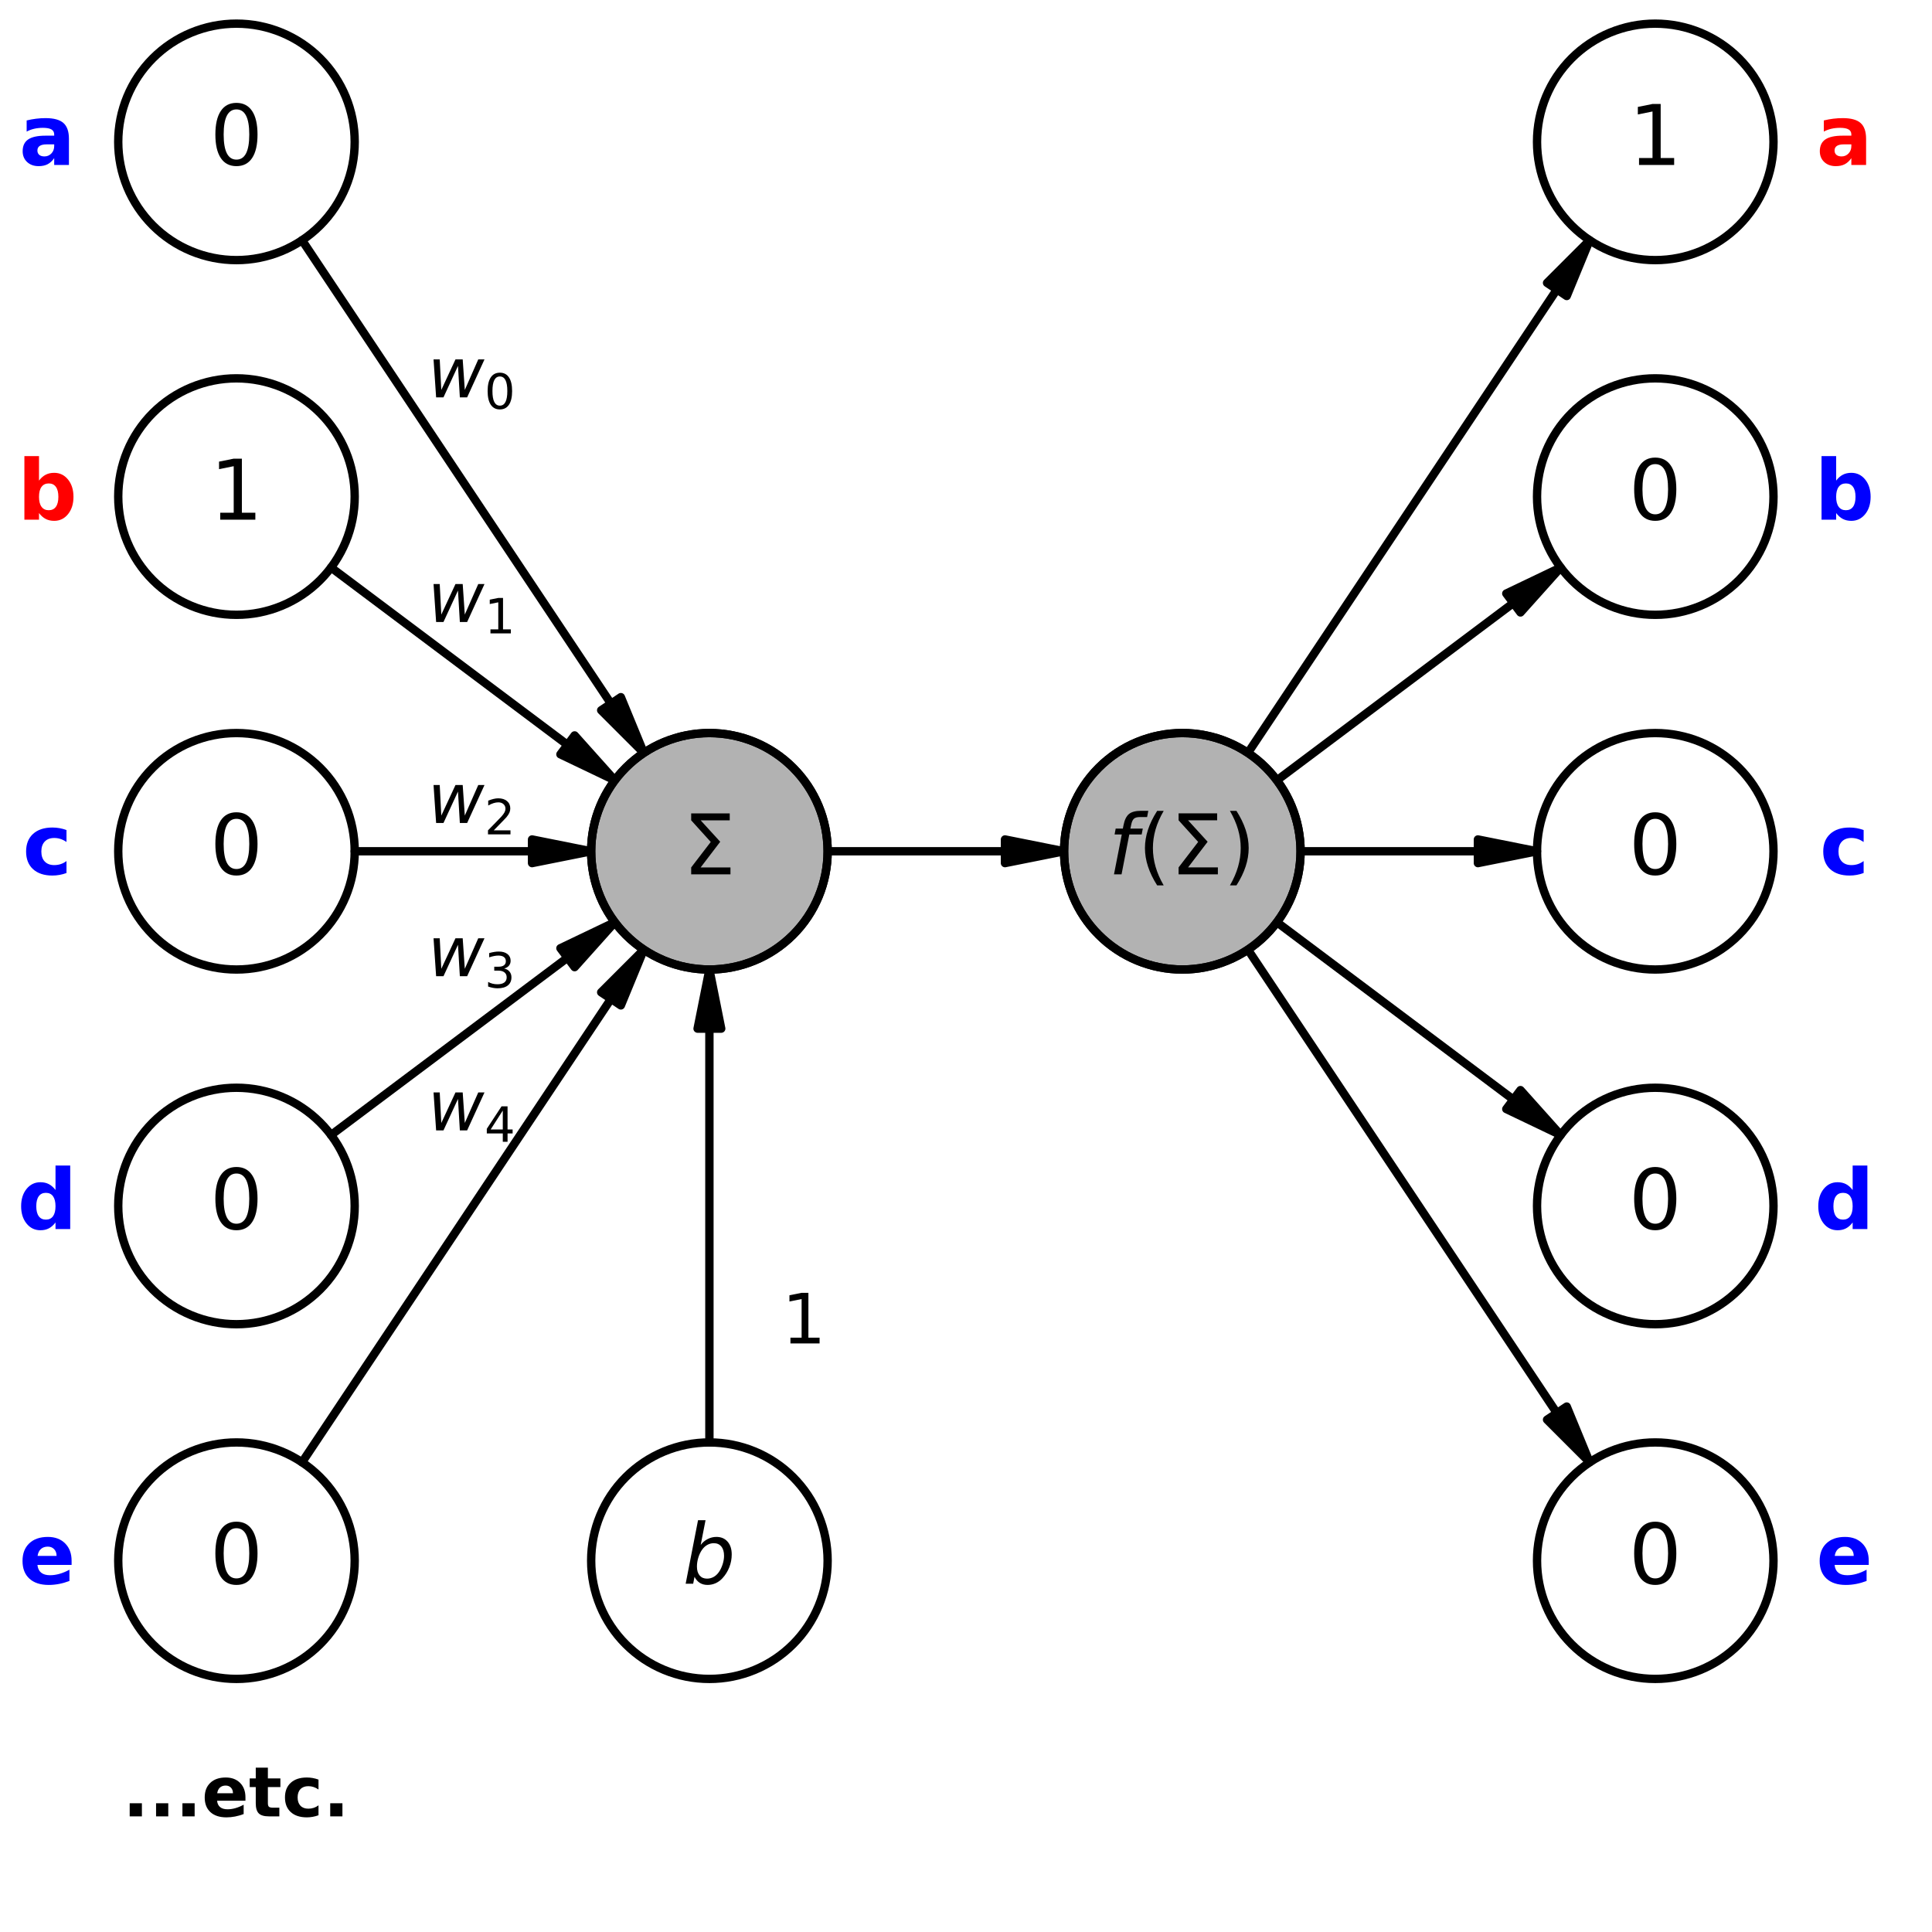 <?xml version="1.0" encoding="utf-8" standalone="no"?>
<!DOCTYPE svg PUBLIC "-//W3C//DTD SVG 1.1//EN"
  "http://www.w3.org/Graphics/SVG/1.1/DTD/svg11.dtd">
<!-- Created with matplotlib (http://matplotlib.org/) -->
<svg height="231pt" version="1.1" viewBox="0 0 231 231" width="231pt" xmlns="http://www.w3.org/2000/svg" xmlns:xlink="http://www.w3.org/1999/xlink">
 <defs>
  <style type="text/css">
*{stroke-linecap:butt;stroke-linejoin:round;}
  </style>
 </defs>
 <g id="figure_1">
  <g id="patch_1">
   <path d="M 0 231.84 
L 231.84 231.84 
L 231.84 0 
L 0 0 
z
" style="fill:#ffffff;"/>
  </g>
  <g id="axes_1">
   <g id="patch_2">
    <path clip-path="url(#p0c1600626b)" d="M 84.82 115.92 
L 86.233 122.988 
L 84.82 122.988 
L 84.82 172.466 
L 84.82 172.466 
L 84.82 122.988 
L 83.406 122.988 
z
" style="stroke:#000000;stroke-linejoin:miter;"/>
   </g>
   <g id="patch_3">
    <path clip-path="url(#p0c1600626b)" d="M 127.229 101.783 
L 120.161 103.197 
L 120.161 101.783 
L 98.956 101.783 
L 98.956 101.783 
L 120.161 101.783 
L 120.161 100.37 
z
" style="stroke:#000000;stroke-linejoin:miter;"/>
   </g>
   <g id="patch_4">
    <path clip-path="url(#p0c1600626b)" d="M 76.978 90.021 
L 71.881 84.924 
L 73.057 84.14 
L 36.115 28.726 
L 36.115 28.726 
L 73.057 84.14 
L 74.233 83.356 
z
" style="stroke:#000000;stroke-linejoin:miter;"/>
   </g>
   <g id="patch_5">
    <path clip-path="url(#p0c1600626b)" d="M 73.51 93.301 
L 67.007 90.191 
L 67.856 89.06 
L 39.582 67.856 
L 39.582 67.856 
L 67.856 89.06 
L 68.704 87.93 
z
" style="stroke:#000000;stroke-linejoin:miter;"/>
   </g>
   <g id="patch_6">
    <path clip-path="url(#p0c1600626b)" d="M 70.683 101.783 
L 63.615 103.197 
L 63.615 101.783 
L 42.41 101.783 
L 42.41 101.783 
L 63.615 101.783 
L 63.615 100.37 
z
" style="stroke:#000000;stroke-linejoin:miter;"/>
   </g>
   <g id="patch_7">
    <path clip-path="url(#p0c1600626b)" d="M 73.51 110.265 
L 68.704 115.637 
L 67.856 114.506 
L 39.582 135.711 
L 39.582 135.711 
L 67.856 114.506 
L 67.007 113.375 
z
" style="stroke:#000000;stroke-linejoin:miter;"/>
   </g>
   <g id="patch_8">
    <path clip-path="url(#p0c1600626b)" d="M 76.978 113.546 
L 74.233 120.211 
L 73.057 119.427 
L 36.115 174.841 
L 36.115 174.841 
L 73.057 119.427 
L 71.881 118.643 
z
" style="stroke:#000000;stroke-linejoin:miter;"/>
   </g>
   <g id="patch_9">
    <path clip-path="url(#p0c1600626b)" d="M 190.071 28.726 
L 187.326 35.392 
L 186.15 34.607 
L 149.207 90.021 
L 149.207 90.021 
L 186.15 34.607 
L 184.974 33.823 
z
" style="stroke:#000000;stroke-linejoin:miter;"/>
   </g>
   <g id="patch_10">
    <path clip-path="url(#p0c1600626b)" d="M 186.603 67.856 
L 181.796 73.228 
L 180.948 72.097 
L 152.675 93.301 
L 152.675 93.301 
L 180.948 72.097 
L 180.1 70.966 
z
" style="stroke:#000000;stroke-linejoin:miter;"/>
   </g>
   <g id="patch_11">
    <path clip-path="url(#p0c1600626b)" d="M 183.776 101.783 
L 176.707 103.197 
L 176.707 101.783 
L 155.502 101.783 
L 155.502 101.783 
L 176.707 101.783 
L 176.707 100.37 
z
" style="stroke:#000000;stroke-linejoin:miter;"/>
   </g>
   <g id="patch_12">
    <path clip-path="url(#p0c1600626b)" d="M 186.603 135.711 
L 180.1 132.601 
L 180.948 131.47 
L 152.675 110.265 
L 152.675 110.265 
L 180.948 131.47 
L 181.796 130.339 
z
" style="stroke:#000000;stroke-linejoin:miter;"/>
   </g>
   <g id="patch_13">
    <path clip-path="url(#p0c1600626b)" d="M 190.071 174.841 
L 184.974 169.744 
L 186.15 168.959 
L 149.207 113.546 
L 149.207 113.546 
L 186.15 168.959 
L 187.326 168.175 
z
" style="stroke:#000000;stroke-linejoin:miter;"/>
   </g>
   <g id="patch_14">
    <path clip-path="url(#p0c1600626b)" d="M 84.82 115.92 
C 88.569 115.92 92.165 114.43 94.816 111.779 
C 97.467 109.129 98.956 105.532 98.956 101.783 
C 98.956 98.034 97.467 94.438 94.816 91.787 
C 92.165 89.136 88.569 87.647 84.82 87.647 
C 81.07 87.647 77.474 89.136 74.823 91.787 
C 72.172 94.438 70.683 98.034 70.683 101.783 
C 70.683 105.532 72.172 109.129 74.823 111.779 
C 77.474 114.43 81.07 115.92 84.82 115.92 
z
" style="fill:#b2b2b2;stroke:#000000;stroke-linejoin:miter;"/>
   </g>
   <g id="patch_15">
    <path clip-path="url(#p0c1600626b)" d="M 84.82 115.92 
C 88.569 115.92 92.165 114.43 94.816 111.779 
C 97.467 109.129 98.956 105.532 98.956 101.783 
C 98.956 98.034 97.467 94.438 94.816 91.787 
C 92.165 89.136 88.569 87.647 84.82 87.647 
C 81.07 87.647 77.474 89.136 74.823 91.787 
C 72.172 94.438 70.683 98.034 70.683 101.783 
C 70.683 105.532 72.172 109.129 74.823 111.779 
C 77.474 114.43 81.07 115.92 84.82 115.92 
z
" style="fill:none;stroke:#000000;stroke-linejoin:miter;"/>
   </g>
   <g id="patch_16">
    <path clip-path="url(#p0c1600626b)" d="M 141.366 115.92 
C 145.115 115.92 148.711 114.43 151.362 111.779 
C 154.013 109.129 155.502 105.532 155.502 101.783 
C 155.502 98.034 154.013 94.438 151.362 91.787 
C 148.711 89.136 145.115 87.647 141.366 87.647 
C 137.617 87.647 134.021 89.136 131.37 91.787 
C 128.719 94.438 127.229 98.034 127.229 101.783 
C 127.229 105.532 128.719 109.129 131.37 111.779 
C 134.021 114.43 137.617 115.92 141.366 115.92 
z
" style="fill:#b2b2b2;stroke:#000000;stroke-linejoin:miter;"/>
   </g>
   <g id="patch_17">
    <path clip-path="url(#p0c1600626b)" d="M 141.366 115.92 
C 145.115 115.92 148.711 114.43 151.362 111.779 
C 154.013 109.129 155.502 105.532 155.502 101.783 
C 155.502 98.034 154.013 94.438 151.362 91.787 
C 148.711 89.136 145.115 87.647 141.366 87.647 
C 137.617 87.647 134.021 89.136 131.37 91.787 
C 128.719 94.438 127.229 98.034 127.229 101.783 
C 127.229 105.532 128.719 109.129 131.37 111.779 
C 134.021 114.43 137.617 115.92 141.366 115.92 
z
" style="fill:none;stroke:#000000;stroke-linejoin:miter;"/>
   </g>
   <g id="patch_18">
    <path clip-path="url(#p0c1600626b)" d="M 84.82 200.74 
C 88.569 200.74 92.165 199.25 94.816 196.599 
C 97.467 193.948 98.956 190.352 98.956 186.603 
C 98.956 182.854 97.467 179.258 94.816 176.607 
C 92.165 173.956 88.569 172.466 84.82 172.466 
C 81.07 172.466 77.474 173.956 74.823 176.607 
C 72.172 179.258 70.683 182.854 70.683 186.603 
C 70.683 190.352 72.172 193.948 74.823 196.599 
C 77.474 199.25 81.07 200.74 84.82 200.74 
z
" style="fill:none;stroke:#000000;stroke-linejoin:miter;"/>
   </g>
   <g id="patch_19">
    <path clip-path="url(#p0c1600626b)" d="M 28.273 31.1 
C 32.022 31.1 35.618 29.611 38.269 26.96 
C 40.92 24.309 42.41 20.713 42.41 16.964 
C 42.41 13.215 40.92 9.619 38.269 6.968 
C 35.618 4.317 32.022 2.827 28.273 2.827 
C 24.524 2.827 20.928 4.317 18.277 6.968 
C 15.626 9.619 14.137 13.215 14.137 16.964 
C 14.137 20.713 15.626 24.309 18.277 26.96 
C 20.928 29.611 24.524 31.1 28.273 31.1 
z
" style="fill:none;stroke:#000000;stroke-linejoin:miter;"/>
   </g>
   <g id="patch_20">
    <path clip-path="url(#p0c1600626b)" d="M 28.273 73.51 
C 32.022 73.51 35.618 72.021 38.269 69.37 
C 40.92 66.719 42.41 63.123 42.41 59.374 
C 42.41 55.625 40.92 52.029 38.269 49.378 
C 35.618 46.727 32.022 45.237 28.273 45.237 
C 24.524 45.237 20.928 46.727 18.277 49.378 
C 15.626 52.029 14.137 55.625 14.137 59.374 
C 14.137 63.123 15.626 66.719 18.277 69.37 
C 20.928 72.021 24.524 73.51 28.273 73.51 
z
" style="fill:none;stroke:#000000;stroke-linejoin:miter;"/>
   </g>
   <g id="patch_21">
    <path clip-path="url(#p0c1600626b)" d="M 28.273 115.92 
C 32.022 115.92 35.618 114.43 38.269 111.779 
C 40.92 109.129 42.41 105.532 42.41 101.783 
C 42.41 98.034 40.92 94.438 38.269 91.787 
C 35.618 89.136 32.022 87.647 28.273 87.647 
C 24.524 87.647 20.928 89.136 18.277 91.787 
C 15.626 94.438 14.137 98.034 14.137 101.783 
C 14.137 105.532 15.626 109.129 18.277 111.779 
C 20.928 114.43 24.524 115.92 28.273 115.92 
z
" style="fill:none;stroke:#000000;stroke-linejoin:miter;"/>
   </g>
   <g id="patch_22">
    <path clip-path="url(#p0c1600626b)" d="M 28.273 158.33 
C 32.022 158.33 35.618 156.84 38.269 154.189 
C 40.92 151.538 42.41 147.942 42.41 144.193 
C 42.41 140.444 40.92 136.848 38.269 134.197 
C 35.618 131.546 32.022 130.057 28.273 130.057 
C 24.524 130.057 20.928 131.546 18.277 134.197 
C 15.626 136.848 14.137 140.444 14.137 144.193 
C 14.137 147.942 15.626 151.538 18.277 154.189 
C 20.928 156.84 24.524 158.33 28.273 158.33 
z
" style="fill:none;stroke:#000000;stroke-linejoin:miter;"/>
   </g>
   <g id="patch_23">
    <path clip-path="url(#p0c1600626b)" d="M 28.273 200.74 
C 32.022 200.74 35.618 199.25 38.269 196.599 
C 40.92 193.948 42.41 190.352 42.41 186.603 
C 42.41 182.854 40.92 179.258 38.269 176.607 
C 35.618 173.956 32.022 172.466 28.273 172.466 
C 24.524 172.466 20.928 173.956 18.277 176.607 
C 15.626 179.258 14.137 182.854 14.137 186.603 
C 14.137 190.352 15.626 193.948 18.277 196.599 
C 20.928 199.25 24.524 200.74 28.273 200.74 
z
" style="fill:none;stroke:#000000;stroke-linejoin:miter;"/>
   </g>
   <g id="patch_24">
    <path clip-path="url(#p0c1600626b)" d="M 197.912 31.1 
C 201.661 31.1 205.257 29.611 207.908 26.96 
C 210.559 24.309 212.049 20.713 212.049 16.964 
C 212.049 13.215 210.559 9.619 207.908 6.968 
C 205.257 4.317 201.661 2.827 197.912 2.827 
C 194.163 2.827 190.567 4.317 187.916 6.968 
C 185.265 9.619 183.776 13.215 183.776 16.964 
C 183.776 20.713 185.265 24.309 187.916 26.96 
C 190.567 29.611 194.163 31.1 197.912 31.1 
z
" style="fill:none;stroke:#000000;stroke-linejoin:miter;"/>
   </g>
   <g id="patch_25">
    <path clip-path="url(#p0c1600626b)" d="M 197.912 73.51 
C 201.661 73.51 205.257 72.021 207.908 69.37 
C 210.559 66.719 212.049 63.123 212.049 59.374 
C 212.049 55.625 210.559 52.029 207.908 49.378 
C 205.257 46.727 201.661 45.237 197.912 45.237 
C 194.163 45.237 190.567 46.727 187.916 49.378 
C 185.265 52.029 183.776 55.625 183.776 59.374 
C 183.776 63.123 185.265 66.719 187.916 69.37 
C 190.567 72.021 194.163 73.51 197.912 73.51 
z
" style="fill:none;stroke:#000000;stroke-linejoin:miter;"/>
   </g>
   <g id="patch_26">
    <path clip-path="url(#p0c1600626b)" d="M 197.912 115.92 
C 201.661 115.92 205.257 114.43 207.908 111.779 
C 210.559 109.129 212.049 105.532 212.049 101.783 
C 212.049 98.034 210.559 94.438 207.908 91.787 
C 205.257 89.136 201.661 87.647 197.912 87.647 
C 194.163 87.647 190.567 89.136 187.916 91.787 
C 185.265 94.438 183.776 98.034 183.776 101.783 
C 183.776 105.532 185.265 109.129 187.916 111.779 
C 190.567 114.43 194.163 115.92 197.912 115.92 
z
" style="fill:none;stroke:#000000;stroke-linejoin:miter;"/>
   </g>
   <g id="patch_27">
    <path clip-path="url(#p0c1600626b)" d="M 197.912 158.33 
C 201.661 158.33 205.257 156.84 207.908 154.189 
C 210.559 151.538 212.049 147.942 212.049 144.193 
C 212.049 140.444 210.559 136.848 207.908 134.197 
C 205.257 131.546 201.661 130.057 197.912 130.057 
C 194.163 130.057 190.567 131.546 187.916 134.197 
C 185.265 136.848 183.776 140.444 183.776 144.193 
C 183.776 147.942 185.265 151.538 187.916 154.189 
C 190.567 156.84 194.163 158.33 197.912 158.33 
z
" style="fill:none;stroke:#000000;stroke-linejoin:miter;"/>
   </g>
   <g id="patch_28">
    <path clip-path="url(#p0c1600626b)" d="M 197.912 200.74 
C 201.661 200.74 205.257 199.25 207.908 196.599 
C 210.559 193.948 212.049 190.352 212.049 186.603 
C 212.049 182.854 210.559 179.258 207.908 176.607 
C 205.257 173.956 201.661 172.466 197.912 172.466 
C 194.163 172.466 190.567 173.956 187.916 176.607 
C 185.265 179.258 183.776 182.854 183.776 186.603 
C 183.776 190.352 185.265 193.948 187.916 196.599 
C 190.567 199.25 194.163 200.74 197.912 200.74 
z
" style="fill:none;stroke:#000000;stroke-linejoin:miter;"/>
   </g>
   <g id="patch_29">
    <path clip-path="url(#p0c1600626b)" d="M 56.546 59.374 
C 60.295 59.374 63.891 57.884 66.542 55.233 
C 69.193 52.582 70.683 48.986 70.683 45.237 
C 70.683 41.488 69.193 37.892 66.542 35.241 
C 63.891 32.59 60.295 31.1 56.546 31.1 
C 52.797 31.1 49.201 32.59 46.55 35.241 
C 43.899 37.892 42.41 41.488 42.41 45.237 
C 42.41 48.986 43.899 52.582 46.55 55.233 
C 49.201 57.884 52.797 59.374 56.546 59.374 
z
" style="fill:none;"/>
   </g>
   <g id="patch_30">
    <path clip-path="url(#p0c1600626b)" d="M 56.546 86.233 
C 60.295 86.233 63.891 84.744 66.542 82.093 
C 69.193 79.442 70.683 75.846 70.683 72.097 
C 70.683 68.348 69.193 64.751 66.542 62.101 
C 63.891 59.45 60.295 57.96 56.546 57.96 
C 52.797 57.96 49.201 59.45 46.55 62.101 
C 43.899 64.751 42.41 68.348 42.41 72.097 
C 42.41 75.846 43.899 79.442 46.55 82.093 
C 49.201 84.744 52.797 86.233 56.546 86.233 
z
" style="fill:none;"/>
   </g>
   <g id="patch_31">
    <path clip-path="url(#p0c1600626b)" d="M 56.546 110.265 
C 60.295 110.265 63.891 108.776 66.542 106.125 
C 69.193 103.474 70.683 99.878 70.683 96.129 
C 70.683 92.38 69.193 88.784 66.542 86.133 
C 63.891 83.482 60.295 81.992 56.546 81.992 
C 52.797 81.992 49.201 83.482 46.55 86.133 
C 43.899 88.784 42.41 92.38 42.41 96.129 
C 42.41 99.878 43.899 103.474 46.55 106.125 
C 49.201 108.776 52.797 110.265 56.546 110.265 
z
" style="fill:none;"/>
   </g>
   <g id="patch_32">
    <path clip-path="url(#p0c1600626b)" d="M 56.546 128.586 
C 60.295 128.586 63.891 127.097 66.542 124.446 
C 69.193 121.795 70.683 118.199 70.683 114.45 
C 70.683 110.701 69.193 107.105 66.542 104.454 
C 63.891 101.803 60.295 100.313 56.546 100.313 
C 52.797 100.313 49.201 101.803 46.55 104.454 
C 43.899 107.105 42.41 110.701 42.41 114.45 
C 42.41 118.199 43.899 121.795 46.55 124.446 
C 49.201 127.097 52.797 128.586 56.546 128.586 
z
" style="fill:none;"/>
   </g>
   <g id="patch_33">
    <path clip-path="url(#p0c1600626b)" d="M 56.546 147.02 
C 60.295 147.02 63.891 145.531 66.542 142.88 
C 69.193 140.229 70.683 136.633 70.683 132.884 
C 70.683 129.135 69.193 125.539 66.542 122.888 
C 63.891 120.237 60.295 118.747 56.546 118.747 
C 52.797 118.747 49.201 120.237 46.55 122.888 
C 43.899 125.539 42.41 129.135 42.41 132.884 
C 42.41 136.633 43.899 140.229 46.55 142.88 
C 49.201 145.531 52.797 147.02 56.546 147.02 
z
" style="fill:none;"/>
   </g>
   <g id="patch_34">
    <path clip-path="url(#p0c1600626b)" d="M 96.129 172.466 
C 99.878 172.466 103.474 170.977 106.125 168.326 
C 108.776 165.675 110.265 162.079 110.265 158.33 
C 110.265 154.581 108.776 150.985 106.125 148.334 
C 103.474 145.683 99.878 144.193 96.129 144.193 
C 92.38 144.193 88.784 145.683 86.133 148.334 
C 83.482 150.985 81.992 154.581 81.992 158.33 
C 81.992 162.079 83.482 165.675 86.133 168.326 
C 88.784 170.977 92.38 172.466 96.129 172.466 
z
" style="fill:none;"/>
   </g>
   <g id="patch_35">
    <path clip-path="url(#p0c1600626b)" d="M 5.655 31.1 
C 9.404 31.1 13 29.611 15.651 26.96 
C 18.302 24.309 19.791 20.713 19.791 16.964 
C 19.791 13.215 18.302 9.619 15.651 6.968 
C 13 4.317 9.404 2.827 5.655 2.827 
C 1.906 2.827 -1.69 4.317 -4.341 6.968 
C -6.992 9.619 -8.482 13.215 -8.482 16.964 
C -8.482 20.713 -6.992 24.309 -4.341 26.96 
C -1.69 29.611 1.906 31.1 5.655 31.1 
z
" style="fill:none;"/>
   </g>
   <g id="patch_36">
    <path clip-path="url(#p0c1600626b)" d="M 5.655 73.51 
C 9.404 73.51 13 72.021 15.651 69.37 
C 18.302 66.719 19.791 63.123 19.791 59.374 
C 19.791 55.625 18.302 52.029 15.651 49.378 
C 13 46.727 9.404 45.237 5.655 45.237 
C 1.906 45.237 -1.69 46.727 -4.341 49.378 
C -6.992 52.029 -8.482 55.625 -8.482 59.374 
C -8.482 63.123 -6.992 66.719 -4.341 69.37 
C -1.69 72.021 1.906 73.51 5.655 73.51 
z
" style="fill:none;"/>
   </g>
   <g id="patch_37">
    <path clip-path="url(#p0c1600626b)" d="M 5.655 115.92 
C 9.404 115.92 13 114.43 15.651 111.779 
C 18.302 109.129 19.791 105.532 19.791 101.783 
C 19.791 98.034 18.302 94.438 15.651 91.787 
C 13 89.136 9.404 87.647 5.655 87.647 
C 1.906 87.647 -1.69 89.136 -4.341 91.787 
C -6.992 94.438 -8.482 98.034 -8.482 101.783 
C -8.482 105.532 -6.992 109.129 -4.341 111.779 
C -1.69 114.43 1.906 115.92 5.655 115.92 
z
" style="fill:none;"/>
   </g>
   <g id="patch_38">
    <path clip-path="url(#p0c1600626b)" d="M 5.655 158.33 
C 9.404 158.33 13 156.84 15.651 154.189 
C 18.302 151.538 19.791 147.942 19.791 144.193 
C 19.791 140.444 18.302 136.848 15.651 134.197 
C 13 131.546 9.404 130.057 5.655 130.057 
C 1.906 130.057 -1.69 131.546 -4.341 134.197 
C -6.992 136.848 -8.482 140.444 -8.482 144.193 
C -8.482 147.942 -6.992 151.538 -4.341 154.189 
C -1.69 156.84 1.906 158.33 5.655 158.33 
z
" style="fill:none;"/>
   </g>
   <g id="patch_39">
    <path clip-path="url(#p0c1600626b)" d="M 5.655 200.74 
C 9.404 200.74 13 199.25 15.651 196.599 
C 18.302 193.948 19.791 190.352 19.791 186.603 
C 19.791 182.854 18.302 179.258 15.651 176.607 
C 13 173.956 9.404 172.466 5.655 172.466 
C 1.906 172.466 -1.69 173.956 -4.341 176.607 
C -6.992 179.258 -8.482 182.854 -8.482 186.603 
C -8.482 190.352 -6.992 193.948 -4.341 196.599 
C -1.69 199.25 1.906 200.74 5.655 200.74 
z
" style="fill:none;"/>
   </g>
   <g id="patch_40">
    <path clip-path="url(#p0c1600626b)" d="M 220.531 31.1 
C 224.28 31.1 227.876 29.611 230.527 26.96 
C 233.178 24.309 234.667 20.713 234.667 16.964 
C 234.667 13.215 233.178 9.619 230.527 6.968 
C 227.876 4.317 224.28 2.827 220.531 2.827 
C 216.782 2.827 213.186 4.317 210.535 6.968 
C 207.884 9.619 206.394 13.215 206.394 16.964 
C 206.394 20.713 207.884 24.309 210.535 26.96 
C 213.186 29.611 216.782 31.1 220.531 31.1 
z
" style="fill:none;"/>
   </g>
   <g id="patch_41">
    <path clip-path="url(#p0c1600626b)" d="M 220.531 73.51 
C 224.28 73.51 227.876 72.021 230.527 69.37 
C 233.178 66.719 234.667 63.123 234.667 59.374 
C 234.667 55.625 233.178 52.029 230.527 49.378 
C 227.876 46.727 224.28 45.237 220.531 45.237 
C 216.782 45.237 213.186 46.727 210.535 49.378 
C 207.884 52.029 206.394 55.625 206.394 59.374 
C 206.394 63.123 207.884 66.719 210.535 69.37 
C 213.186 72.021 216.782 73.51 220.531 73.51 
z
" style="fill:none;"/>
   </g>
   <g id="patch_42">
    <path clip-path="url(#p0c1600626b)" d="M 220.531 115.92 
C 224.28 115.92 227.876 114.43 230.527 111.779 
C 233.178 109.129 234.667 105.532 234.667 101.783 
C 234.667 98.034 233.178 94.438 230.527 91.787 
C 227.876 89.136 224.28 87.647 220.531 87.647 
C 216.782 87.647 213.186 89.136 210.535 91.787 
C 207.884 94.438 206.394 98.034 206.394 101.783 
C 206.394 105.532 207.884 109.129 210.535 111.779 
C 213.186 114.43 216.782 115.92 220.531 115.92 
z
" style="fill:none;"/>
   </g>
   <g id="patch_43">
    <path clip-path="url(#p0c1600626b)" d="M 220.531 158.33 
C 224.28 158.33 227.876 156.84 230.527 154.189 
C 233.178 151.538 234.667 147.942 234.667 144.193 
C 234.667 140.444 233.178 136.848 230.527 134.197 
C 227.876 131.546 224.28 130.057 220.531 130.057 
C 216.782 130.057 213.186 131.546 210.535 134.197 
C 207.884 136.848 206.394 140.444 206.394 144.193 
C 206.394 147.942 207.884 151.538 210.535 154.189 
C 213.186 156.84 216.782 158.33 220.531 158.33 
z
" style="fill:none;"/>
   </g>
   <g id="patch_44">
    <path clip-path="url(#p0c1600626b)" d="M 220.531 200.74 
C 224.28 200.74 227.876 199.25 230.527 196.599 
C 233.178 193.948 234.667 190.352 234.667 186.603 
C 234.667 182.854 233.178 179.258 230.527 176.607 
C 227.876 173.956 224.28 172.466 220.531 172.466 
C 216.782 172.466 213.186 173.956 210.535 176.607 
C 207.884 179.258 206.394 182.854 206.394 186.603 
C 206.394 190.352 207.884 193.948 210.535 196.599 
C 213.186 199.25 216.782 200.74 220.531 200.74 
z
" style="fill:none;"/>
   </g>
   <g id="patch_45">
    <path clip-path="url(#p0c1600626b)" d="M 28.273 229.013 
C 32.022 229.013 35.618 227.523 38.269 224.872 
C 40.92 222.221 42.41 218.625 42.41 214.876 
C 42.41 211.127 40.92 207.531 38.269 204.88 
C 35.618 202.229 32.022 200.74 28.273 200.74 
C 24.524 200.74 20.928 202.229 18.277 204.88 
C 15.626 207.531 14.137 211.127 14.137 214.876 
C 14.137 218.625 15.626 222.221 18.277 224.872 
C 20.928 227.523 24.524 229.013 28.273 229.013 
z
" style="fill:none;"/>
   </g>
   <g id="matplotlib.axis_1"/>
   <g id="matplotlib.axis_2"/>
   <g id="text_1">
    <!-- Σ -->
    <defs>
     <path d="M 21.141 8.297 
L 56.781 8.297 
L 56.781 0 
L 9.812 0 
L 9.812 8.297 
L 33.203 38.766 
L 9.812 64.594 
L 9.812 72.906 
L 55.906 72.906 
L 55.906 64.594 
L 21.141 64.594 
L 44.531 38.969 
z
" id="DejaVuSans-3a3"/>
    </defs>
    <g transform="translate(81.66 104.543)scale(0.1 -0.1)">
     <use xlink:href="#DejaVuSans-3a3"/>
    </g>
   </g>
   <g id="text_2">
    <!-- $f(Σ)$ -->
    <defs>
     <path d="M 47.797 75.984 
L 46.391 68.5 
L 37.797 68.5 
Q 32.906 68.5 30.688 66.578 
Q 28.469 64.656 27.391 59.516 
L 26.422 54.688 
L 41.219 54.688 
L 39.891 47.703 
L 25.094 47.703 
L 15.828 0 
L 6.781 0 
L 16.109 47.703 
L 7.516 47.703 
L 8.797 54.688 
L 17.391 54.688 
L 18.109 58.5 
Q 19.969 68.172 24.625 72.078 
Q 29.297 75.984 39.312 75.984 
z
" id="DejaVuSans-Oblique-66"/>
     <path d="M 31 75.875 
Q 24.469 64.656 21.281 53.656 
Q 18.109 42.672 18.109 31.391 
Q 18.109 20.125 21.312 9.062 
Q 24.516 -2 31 -13.188 
L 23.188 -13.188 
Q 15.875 -1.703 12.234 9.375 
Q 8.594 20.453 8.594 31.391 
Q 8.594 42.281 12.203 53.312 
Q 15.828 64.359 23.188 75.875 
z
" id="DejaVuSans-28"/>
     <path d="M 8.016 75.875 
L 15.828 75.875 
Q 23.141 64.359 26.781 53.312 
Q 30.422 42.281 30.422 31.391 
Q 30.422 20.453 26.781 9.375 
Q 23.141 -1.703 15.828 -13.188 
L 8.016 -13.188 
Q 14.5 -2 17.703 9.062 
Q 20.906 20.125 20.906 31.391 
Q 20.906 42.672 17.703 53.656 
Q 14.5 64.656 8.016 75.875 
z
" id="DejaVuSans-29"/>
    </defs>
    <g transform="translate(132.516 104.543)scale(0.1 -0.1)">
     <use transform="translate(0 0.016)" xlink:href="#DejaVuSans-Oblique-66"/>
     <use transform="translate(35.205 0.016)" xlink:href="#DejaVuSans-28"/>
     <use transform="translate(74.219 0.016)" xlink:href="#DejaVuSans-3a3"/>
     <use transform="translate(137.402 0.016)" xlink:href="#DejaVuSans-29"/>
    </g>
   </g>
   <g id="text_3">
    <!-- $b$ -->
    <defs>
     <path d="M 49.516 33.406 
Q 49.516 40.484 46.266 44.484 
Q 43.016 48.484 37.312 48.484 
Q 33.156 48.484 29.516 46.453 
Q 25.875 44.438 23.188 40.578 
Q 20.359 36.531 18.719 31.172 
Q 17.094 25.828 17.094 20.516 
Q 17.094 13.766 20.281 9.938 
Q 23.484 6.109 29.109 6.109 
Q 33.344 6.109 36.953 8.078 
Q 40.578 10.062 43.312 13.922 
Q 46.094 17.922 47.797 23.234 
Q 49.516 28.562 49.516 33.406 
z
M 21.578 46.391 
Q 24.906 50.875 29.906 53.438 
Q 34.906 56 40.375 56 
Q 48.781 56 53.734 50.328 
Q 58.688 44.672 58.688 35.016 
Q 58.688 27.094 55.781 19.672 
Q 52.875 12.25 47.516 6.5 
Q 44 2.688 39.406 0.625 
Q 34.812 -1.422 29.781 -1.422 
Q 24.469 -1.422 20.562 1.016 
Q 16.656 3.469 14.203 8.297 
L 12.594 0 
L 3.609 0 
L 18.406 75.984 
L 27.391 75.984 
z
" id="DejaVuSans-Oblique-62"/>
    </defs>
    <g transform="translate(81.62 189.362)scale(0.1 -0.1)">
     <use transform="translate(0 0.016)" xlink:href="#DejaVuSans-Oblique-62"/>
    </g>
   </g>
   <g id="text_4">
    <!-- 0 -->
    <defs>
     <path d="M 31.781 66.406 
Q 24.172 66.406 20.328 58.906 
Q 16.5 51.422 16.5 36.375 
Q 16.5 21.391 20.328 13.891 
Q 24.172 6.391 31.781 6.391 
Q 39.453 6.391 43.281 13.891 
Q 47.125 21.391 47.125 36.375 
Q 47.125 51.422 43.281 58.906 
Q 39.453 66.406 31.781 66.406 
z
M 31.781 74.219 
Q 44.047 74.219 50.516 64.516 
Q 56.984 54.828 56.984 36.375 
Q 56.984 17.969 50.516 8.266 
Q 44.047 -1.422 31.781 -1.422 
Q 19.531 -1.422 13.062 8.266 
Q 6.594 17.969 6.594 36.375 
Q 6.594 54.828 13.062 64.516 
Q 19.531 74.219 31.781 74.219 
z
" id="DejaVuSans-30"/>
    </defs>
    <g transform="translate(25.092 19.723)scale(0.1 -0.1)">
     <use xlink:href="#DejaVuSans-30"/>
    </g>
   </g>
   <g id="text_5">
    <!-- 1 -->
    <defs>
     <path d="M 12.406 8.297 
L 28.516 8.297 
L 28.516 63.922 
L 10.984 60.406 
L 10.984 69.391 
L 28.422 72.906 
L 38.281 72.906 
L 38.281 8.297 
L 54.391 8.297 
L 54.391 0 
L 12.406 0 
z
" id="DejaVuSans-31"/>
    </defs>
    <g transform="translate(25.092 62.133)scale(0.1 -0.1)">
     <use xlink:href="#DejaVuSans-31"/>
    </g>
   </g>
   <g id="text_6">
    <!-- 0 -->
    <g transform="translate(25.092 104.543)scale(0.1 -0.1)">
     <use xlink:href="#DejaVuSans-30"/>
    </g>
   </g>
   <g id="text_7">
    <!-- 0 -->
    <g transform="translate(25.092 146.953)scale(0.1 -0.1)">
     <use xlink:href="#DejaVuSans-30"/>
    </g>
   </g>
   <g id="text_8">
    <!-- 0 -->
    <g transform="translate(25.092 189.362)scale(0.1 -0.1)">
     <use xlink:href="#DejaVuSans-30"/>
    </g>
   </g>
   <g id="text_9">
    <!-- 1 -->
    <g transform="translate(194.731 19.723)scale(0.1 -0.1)">
     <use xlink:href="#DejaVuSans-31"/>
    </g>
   </g>
   <g id="text_10">
    <!-- 0 -->
    <g transform="translate(194.731 62.133)scale(0.1 -0.1)">
     <use xlink:href="#DejaVuSans-30"/>
    </g>
   </g>
   <g id="text_11">
    <!-- 0 -->
    <g transform="translate(194.731 104.543)scale(0.1 -0.1)">
     <use xlink:href="#DejaVuSans-30"/>
    </g>
   </g>
   <g id="text_12">
    <!-- 0 -->
    <g transform="translate(194.731 146.953)scale(0.1 -0.1)">
     <use xlink:href="#DejaVuSans-30"/>
    </g>
   </g>
   <g id="text_13">
    <!-- 0 -->
    <g transform="translate(194.731 189.362)scale(0.1 -0.1)">
     <use xlink:href="#DejaVuSans-30"/>
    </g>
   </g>
   <g id="text_14">
    <!-- $w_0$ -->
    <defs>
     <path d="M 8.5 54.688 
L 17.391 54.688 
L 19.672 10.688 
L 40.094 54.688 
L 50.484 54.688 
L 53.516 10.688 
L 72.906 54.688 
L 81.891 54.688 
L 56.891 0 
L 46.391 0 
L 43.703 45.312 
L 22.797 0 
L 12.203 0 
z
" id="DejaVuSans-Oblique-77"/>
    </defs>
    <g transform="translate(51.132 47.536)scale(0.083 -0.083)">
     <use transform="translate(0 0.312)" xlink:href="#DejaVuSans-Oblique-77"/>
     <use transform="translate(81.787 -16.094)scale(0.7)" xlink:href="#DejaVuSans-30"/>
    </g>
   </g>
   <g id="text_15">
    <!-- $w_1$ -->
    <g transform="translate(51.132 74.395)scale(0.083 -0.083)">
     <use transform="translate(0 0.312)" xlink:href="#DejaVuSans-Oblique-77"/>
     <use transform="translate(81.787 -16.094)scale(0.7)" xlink:href="#DejaVuSans-31"/>
    </g>
   </g>
   <g id="text_16">
    <!-- $w_2$ -->
    <defs>
     <path d="M 19.188 8.297 
L 53.609 8.297 
L 53.609 0 
L 7.328 0 
L 7.328 8.297 
Q 12.938 14.109 22.625 23.891 
Q 32.328 33.688 34.812 36.531 
Q 39.547 41.844 41.422 45.531 
Q 43.312 49.219 43.312 52.781 
Q 43.312 58.594 39.234 62.25 
Q 35.156 65.922 28.609 65.922 
Q 23.969 65.922 18.812 64.312 
Q 13.672 62.703 7.812 59.422 
L 7.812 69.391 
Q 13.766 71.781 18.938 73 
Q 24.125 74.219 28.422 74.219 
Q 39.75 74.219 46.484 68.547 
Q 53.219 62.891 53.219 53.422 
Q 53.219 48.922 51.531 44.891 
Q 49.859 40.875 45.406 35.406 
Q 44.188 33.984 37.641 27.219 
Q 31.109 20.453 19.188 8.297 
z
" id="DejaVuSans-32"/>
    </defs>
    <g transform="translate(51.132 98.427)scale(0.083 -0.083)">
     <use transform="translate(0 0.312)" xlink:href="#DejaVuSans-Oblique-77"/>
     <use transform="translate(81.787 -16.094)scale(0.7)" xlink:href="#DejaVuSans-32"/>
    </g>
   </g>
   <g id="text_17">
    <!-- $w_3$ -->
    <defs>
     <path d="M 40.578 39.312 
Q 47.656 37.797 51.625 33 
Q 55.609 28.219 55.609 21.188 
Q 55.609 10.406 48.188 4.484 
Q 40.766 -1.422 27.094 -1.422 
Q 22.516 -1.422 17.656 -0.516 
Q 12.797 0.391 7.625 2.203 
L 7.625 11.719 
Q 11.719 9.328 16.594 8.109 
Q 21.484 6.891 26.812 6.891 
Q 36.078 6.891 40.938 10.547 
Q 45.797 14.203 45.797 21.188 
Q 45.797 27.641 41.281 31.266 
Q 36.766 34.906 28.719 34.906 
L 20.219 34.906 
L 20.219 43.016 
L 29.109 43.016 
Q 36.375 43.016 40.234 45.922 
Q 44.094 48.828 44.094 54.297 
Q 44.094 59.906 40.109 62.906 
Q 36.141 65.922 28.719 65.922 
Q 24.656 65.922 20.016 65.031 
Q 15.375 64.156 9.812 62.312 
L 9.812 71.094 
Q 15.438 72.656 20.344 73.438 
Q 25.25 74.219 29.594 74.219 
Q 40.828 74.219 47.359 69.109 
Q 53.906 64.016 53.906 55.328 
Q 53.906 49.266 50.438 45.094 
Q 46.969 40.922 40.578 39.312 
z
" id="DejaVuSans-33"/>
    </defs>
    <g transform="translate(51.132 116.748)scale(0.083 -0.083)">
     <use transform="translate(0 0.312)" xlink:href="#DejaVuSans-Oblique-77"/>
     <use transform="translate(81.787 -16.094)scale(0.7)" xlink:href="#DejaVuSans-33"/>
    </g>
   </g>
   <g id="text_18">
    <!-- $w_4$ -->
    <defs>
     <path d="M 37.797 64.312 
L 12.891 25.391 
L 37.797 25.391 
z
M 35.203 72.906 
L 47.609 72.906 
L 47.609 25.391 
L 58.016 25.391 
L 58.016 17.188 
L 47.609 17.188 
L 47.609 0 
L 37.797 0 
L 37.797 17.188 
L 4.891 17.188 
L 4.891 26.703 
z
" id="DejaVuSans-34"/>
    </defs>
    <g transform="translate(51.132 135.182)scale(0.083 -0.083)">
     <use transform="translate(0 0.312)" xlink:href="#DejaVuSans-Oblique-77"/>
     <use transform="translate(81.787 -16.094)scale(0.7)" xlink:href="#DejaVuSans-34"/>
    </g>
   </g>
   <g id="text_19">
    <!-- 1 -->
    <g transform="translate(93.479 160.628)scale(0.083 -0.083)">
     <use xlink:href="#DejaVuSans-31"/>
    </g>
   </g>
   <g id="text_20">
    <!-- a -->
    <defs>
     <path d="M 32.906 24.609 
Q 27.438 24.609 24.672 22.75 
Q 21.922 20.906 21.922 17.281 
Q 21.922 13.969 24.141 12.078 
Q 26.375 10.203 30.328 10.203 
Q 35.25 10.203 38.625 13.734 
Q 42 17.281 42 22.609 
L 42 24.609 
z
M 59.625 31.203 
L 59.625 0 
L 42 0 
L 42 8.109 
Q 38.484 3.125 34.078 0.844 
Q 29.688 -1.422 23.391 -1.422 
Q 14.891 -1.422 9.594 3.531 
Q 4.297 8.5 4.297 16.406 
Q 4.297 26.031 10.906 30.516 
Q 17.531 35.016 31.688 35.016 
L 42 35.016 
L 42 36.375 
Q 42 40.531 38.719 42.453 
Q 35.453 44.391 28.516 44.391 
Q 22.906 44.391 18.062 43.266 
Q 13.234 42.141 9.078 39.891 
L 9.078 53.219 
Q 14.703 54.594 20.359 55.297 
Q 26.031 56 31.688 56 
Q 46.484 56 53.047 50.172 
Q 59.625 44.344 59.625 31.203 
z
" id="DejaVuSans-Bold-61"/>
    </defs>
    <g style="fill:#0000ff;" transform="translate(2.28 19.723)scale(0.1 -0.1)">
     <use xlink:href="#DejaVuSans-Bold-61"/>
    </g>
   </g>
   <g id="text_21">
    <!-- b -->
    <defs>
     <path d="M 37.5 11.281 
Q 43.109 11.281 46.062 15.375 
Q 49.031 19.484 49.031 27.297 
Q 49.031 35.109 46.062 39.203 
Q 43.109 43.312 37.5 43.312 
Q 31.891 43.312 28.875 39.188 
Q 25.875 35.062 25.875 27.297 
Q 25.875 19.531 28.875 15.406 
Q 31.891 11.281 37.5 11.281 
z
M 25.875 46.688 
Q 29.5 51.469 33.891 53.734 
Q 38.281 56 44 56 
Q 54.109 56 60.594 47.969 
Q 67.094 39.938 67.094 27.297 
Q 67.094 14.656 60.594 6.609 
Q 54.109 -1.422 44 -1.422 
Q 38.281 -1.422 33.891 0.844 
Q 29.5 3.125 25.875 7.906 
L 25.875 0 
L 8.406 0 
L 8.406 75.984 
L 25.875 75.984 
z
" id="DejaVuSans-Bold-62"/>
    </defs>
    <g style="fill:#ff0000;" transform="translate(2.076 62.133)scale(0.1 -0.1)">
     <use xlink:href="#DejaVuSans-Bold-62"/>
    </g>
   </g>
   <g id="text_22">
    <!-- c -->
    <defs>
     <path d="M 52.594 52.984 
L 52.594 38.719 
Q 49.031 41.156 45.438 42.328 
Q 41.844 43.5 37.984 43.5 
Q 30.672 43.5 26.594 39.234 
Q 22.516 34.969 22.516 27.297 
Q 22.516 19.625 26.594 15.344 
Q 30.672 11.078 37.984 11.078 
Q 42.094 11.078 45.781 12.297 
Q 49.469 13.531 52.594 15.922 
L 52.594 1.609 
Q 48.484 0.094 44.266 -0.656 
Q 40.047 -1.422 35.797 -1.422 
Q 21 -1.422 12.641 6.172 
Q 4.297 13.766 4.297 27.297 
Q 4.297 40.828 12.641 48.406 
Q 21 56 35.797 56 
Q 40.094 56 44.266 55.25 
Q 48.438 54.5 52.594 52.984 
z
" id="DejaVuSans-Bold-63"/>
    </defs>
    <g style="fill:#0000ff;" transform="translate(2.691 104.543)scale(0.1 -0.1)">
     <use xlink:href="#DejaVuSans-Bold-63"/>
    </g>
   </g>
   <g id="text_23">
    <!-- d -->
    <defs>
     <path d="M 45.609 46.688 
L 45.609 75.984 
L 63.188 75.984 
L 63.188 0 
L 45.609 0 
L 45.609 7.906 
Q 42 3.078 37.641 0.828 
Q 33.297 -1.422 27.594 -1.422 
Q 17.484 -1.422 10.984 6.609 
Q 4.5 14.656 4.5 27.297 
Q 4.5 39.938 10.984 47.969 
Q 17.484 56 27.594 56 
Q 33.25 56 37.625 53.734 
Q 42 51.469 45.609 46.688 
z
M 34.078 11.281 
Q 39.703 11.281 42.656 15.375 
Q 45.609 19.484 45.609 27.297 
Q 45.609 35.109 42.656 39.203 
Q 39.703 43.312 34.078 43.312 
Q 28.516 43.312 25.562 39.203 
Q 22.609 35.109 22.609 27.297 
Q 22.609 19.484 25.562 15.375 
Q 28.516 11.281 34.078 11.281 
z
" id="DejaVuSans-Bold-64"/>
    </defs>
    <g style="fill:#0000ff;" transform="translate(2.076 146.953)scale(0.1 -0.1)">
     <use xlink:href="#DejaVuSans-Bold-64"/>
    </g>
   </g>
   <g id="text_24">
    <!-- e -->
    <defs>
     <path d="M 62.984 27.484 
L 62.984 22.516 
L 22.125 22.516 
Q 22.75 16.359 26.562 13.281 
Q 30.375 10.203 37.203 10.203 
Q 42.719 10.203 48.5 11.844 
Q 54.297 13.484 60.406 16.797 
L 60.406 3.328 
Q 54.203 0.984 48 -0.219 
Q 41.797 -1.422 35.594 -1.422 
Q 20.75 -1.422 12.516 6.125 
Q 4.297 13.672 4.297 27.297 
Q 4.297 40.672 12.375 48.328 
Q 20.453 56 34.625 56 
Q 47.516 56 55.25 48.234 
Q 62.984 40.484 62.984 27.484 
z
M 45.016 33.297 
Q 45.016 38.281 42.109 41.328 
Q 39.203 44.391 34.516 44.391 
Q 29.438 44.391 26.266 41.531 
Q 23.094 38.672 22.312 33.297 
z
" id="DejaVuSans-Bold-65"/>
    </defs>
    <g style="fill:#0000ff;" transform="translate(2.263 189.362)scale(0.1 -0.1)">
     <use xlink:href="#DejaVuSans-Bold-65"/>
    </g>
   </g>
   <g id="text_25">
    <!-- a -->
    <g style="fill:#ff0000;" transform="translate(217.157 19.723)scale(0.1 -0.1)">
     <use xlink:href="#DejaVuSans-Bold-61"/>
    </g>
   </g>
   <g id="text_26">
    <!-- b -->
    <g style="fill:#0000ff;" transform="translate(216.952 62.133)scale(0.1 -0.1)">
     <use xlink:href="#DejaVuSans-Bold-62"/>
    </g>
   </g>
   <g id="text_27">
    <!-- c -->
    <g style="fill:#0000ff;" transform="translate(217.567 104.543)scale(0.1 -0.1)">
     <use xlink:href="#DejaVuSans-Bold-63"/>
    </g>
   </g>
   <g id="text_28">
    <!-- d -->
    <g style="fill:#0000ff;" transform="translate(216.952 146.953)scale(0.1 -0.1)">
     <use xlink:href="#DejaVuSans-Bold-64"/>
    </g>
   </g>
   <g id="text_29">
    <!-- e -->
    <g style="fill:#0000ff;" transform="translate(217.139 189.362)scale(0.1 -0.1)">
     <use xlink:href="#DejaVuSans-Bold-65"/>
    </g>
   </g>
   <g id="text_30">
    <!-- ...etc. -->
    <defs>
     <path d="M 10.203 18.891 
L 27.781 18.891 
L 27.781 0 
L 10.203 0 
z
" id="DejaVuSans-Bold-2e"/>
     <path d="M 27.484 70.219 
L 27.484 54.688 
L 45.516 54.688 
L 45.516 42.188 
L 27.484 42.188 
L 27.484 19 
Q 27.484 15.188 29 13.844 
Q 30.516 12.5 35.016 12.5 
L 44 12.5 
L 44 0 
L 29 0 
Q 18.656 0 14.328 4.312 
Q 10.016 8.641 10.016 19 
L 10.016 42.188 
L 1.312 42.188 
L 1.312 54.688 
L 10.016 54.688 
L 10.016 70.219 
z
" id="DejaVuSans-Bold-74"/>
    </defs>
    <g transform="translate(14.66 217.175)scale(0.083 -0.083)">
     <use xlink:href="#DejaVuSans-Bold-2e"/>
     <use x="37.988" xlink:href="#DejaVuSans-Bold-2e"/>
     <use x="75.977" xlink:href="#DejaVuSans-Bold-2e"/>
     <use x="113.965" xlink:href="#DejaVuSans-Bold-65"/>
     <use x="181.787" xlink:href="#DejaVuSans-Bold-74"/>
     <use x="229.59" xlink:href="#DejaVuSans-Bold-63"/>
     <use x="288.867" xlink:href="#DejaVuSans-Bold-2e"/>
    </g>
   </g>
  </g>
 </g>
 <defs>
  <clipPath id="p0c1600626b">
   <rect height="231.84" width="231.84" x="0" y="0"/>
  </clipPath>
 </defs>
</svg>
